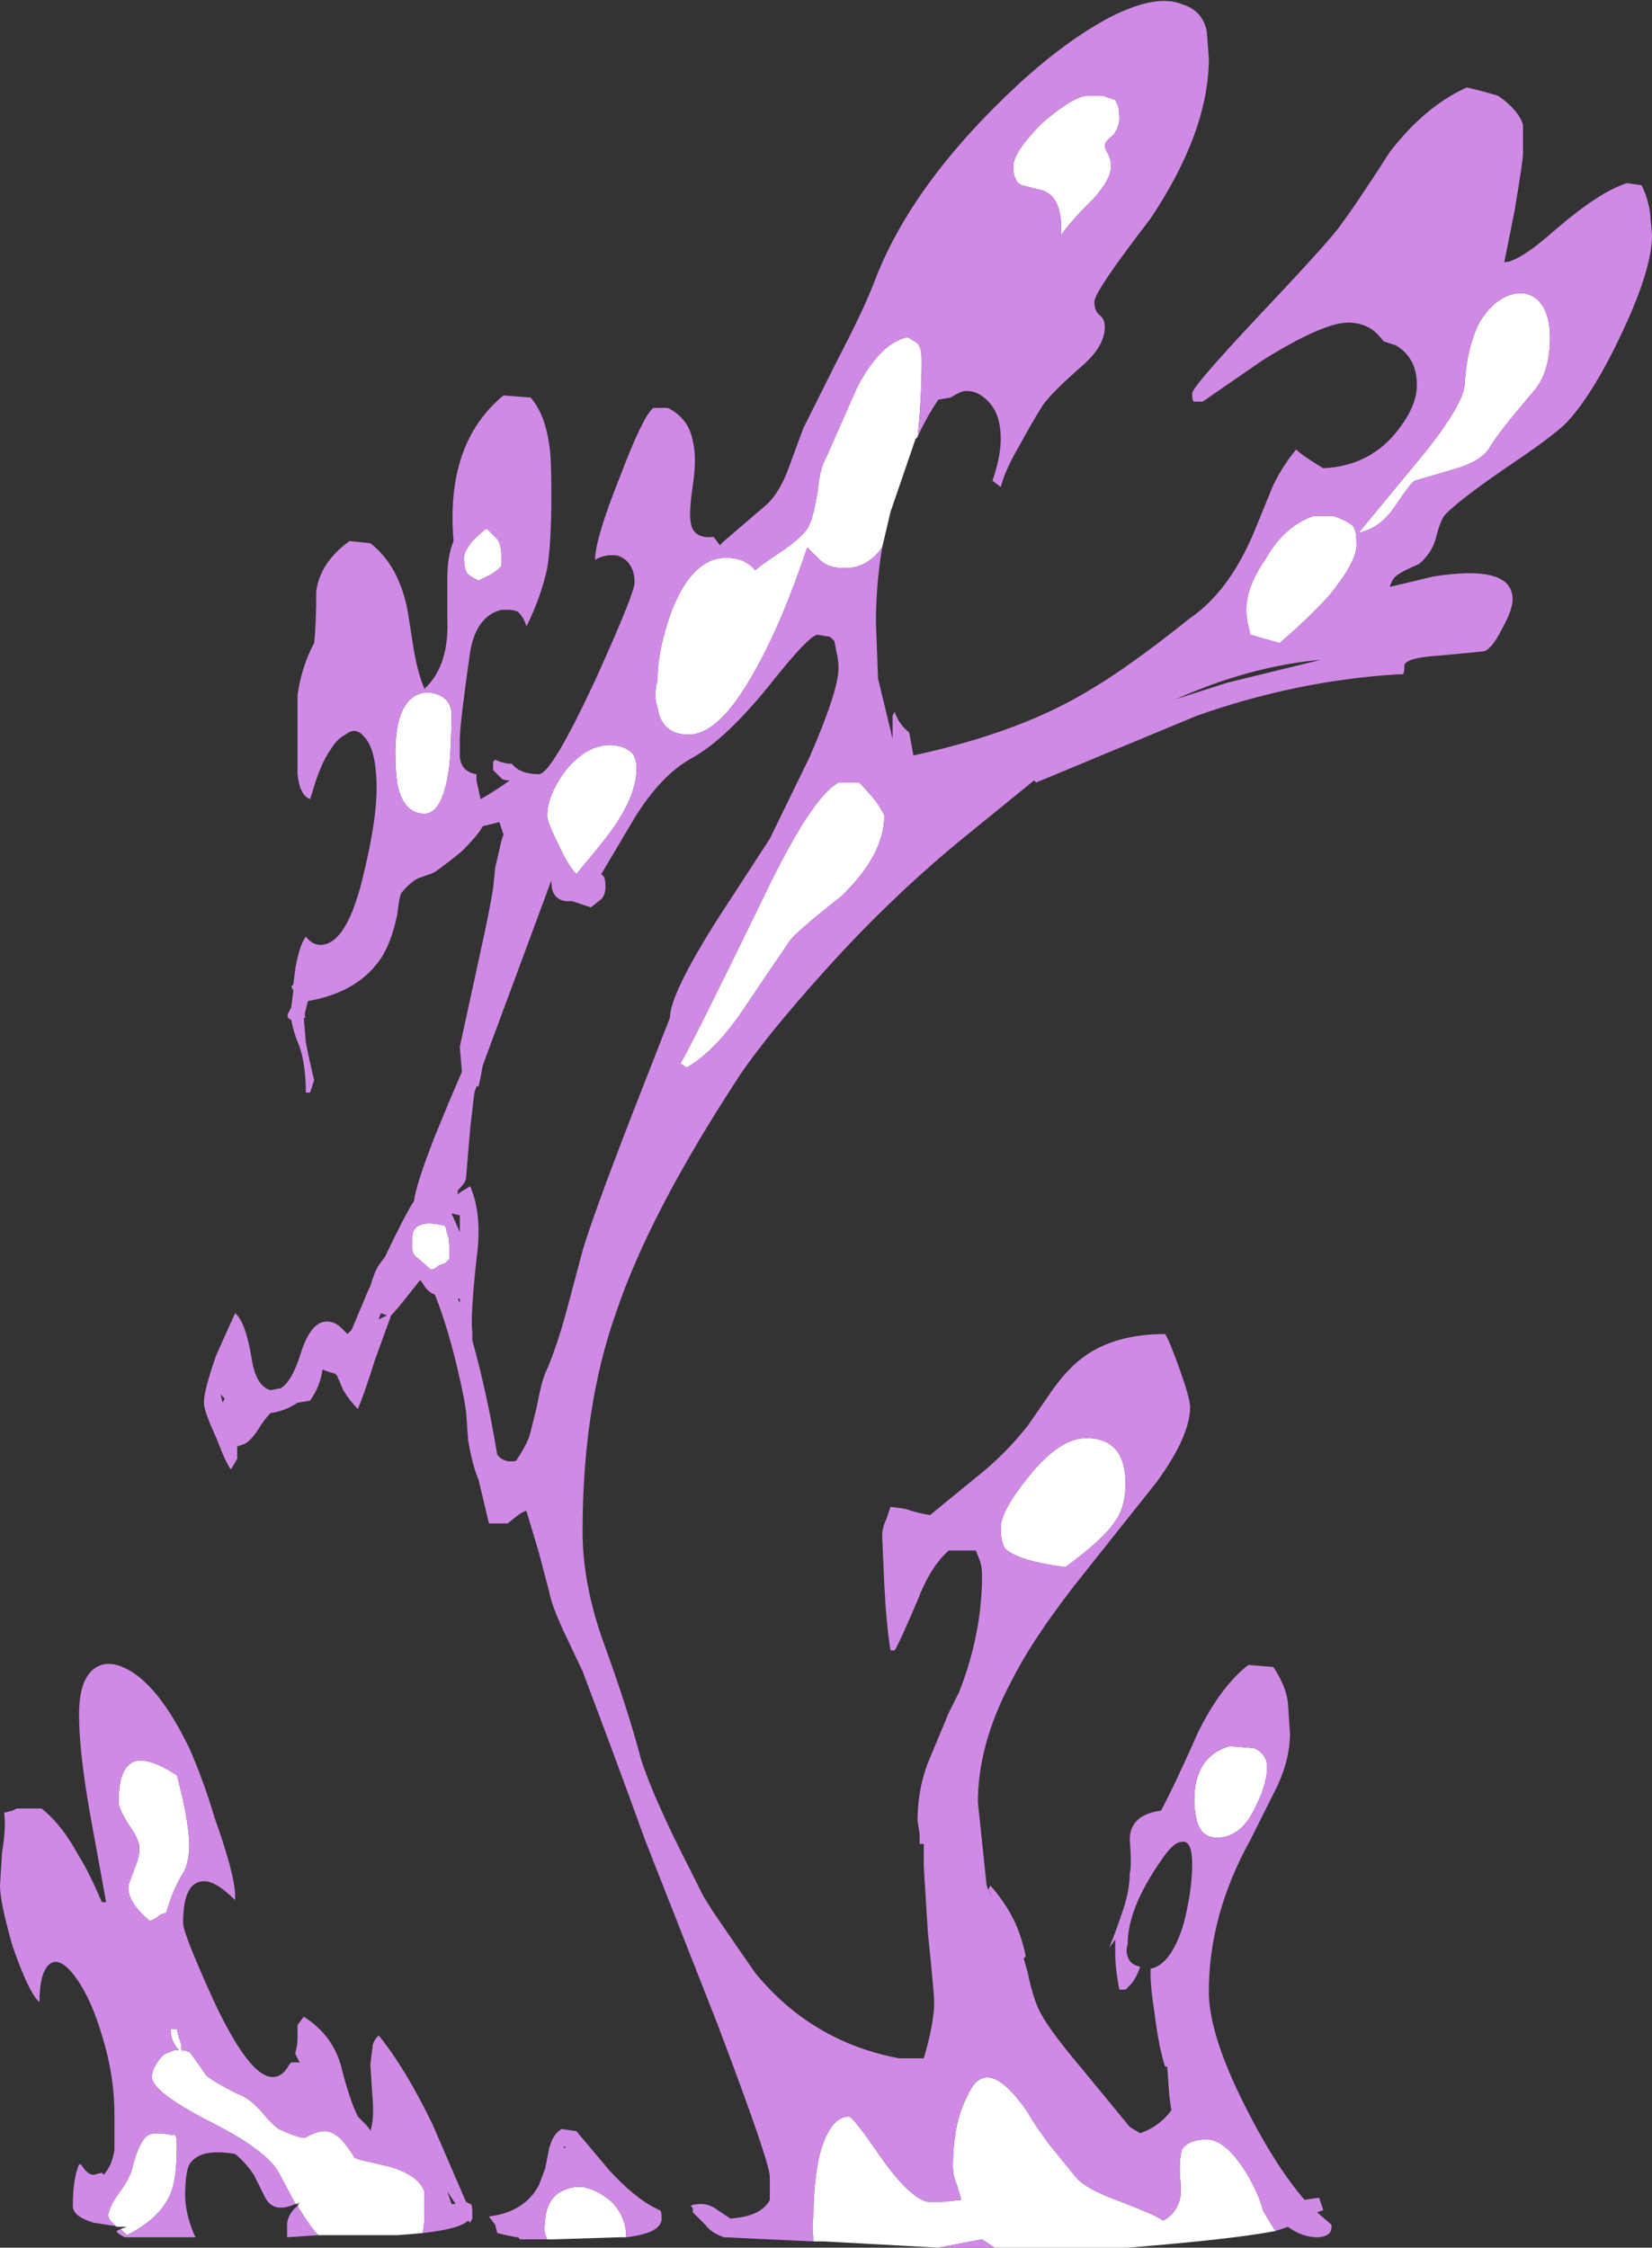 <?xml version="1.0" encoding="UTF-8" standalone="no"?>
<svg xmlns:ffdec="https://www.free-decompiler.com/flash" xmlns:xlink="http://www.w3.org/1999/xlink" ffdec:objectType="shape" height="54.0px" width="39.7px" xmlns="http://www.w3.org/2000/svg">
  <rect width="100%" height="100%" fill="#333333" stroke="none"/>
  <g transform="matrix(1.0, 0.0, 0.0, 1.0, 25.6, 53.95)">
    <path d="M5.05 -0.35 Q4.0 -0.15 1.5 0.05 L-1.7 0.05 -2.0 -0.15 -3.05 0.05 -5.8 -0.1 -6.05 -0.1 -6.05 -0.15 Q-6.1 -0.45 -6.05 -0.75 -6.05 -1.55 -5.9 -2.2 -5.65 -3.1 -5.2 -3.1 -5.1 -3.1 -4.45 -2.15 -3.75 -1.15 -3.3 -1.05 L-2.95 -1.05 -2.5 -1.1 -2.6 -1.45 Q-2.7 -1.65 -2.7 -1.9 -2.7 -2.95 -2.35 -3.6 -1.9 -4.65 -0.9 -3.2 -0.8 -3.0 -0.4 -2.45 L0.25 -1.65 Q0.5 -1.35 1.35 -1.05 2.25 -0.7 2.35 -0.6 2.65 -0.75 2.75 -1.1 2.8 -1.25 2.75 -1.75 2.75 -2.15 2.8 -2.3 2.95 -2.55 3.4 -2.55 3.85 -2.55 4.35 -1.75 4.65 -1.25 4.75 -0.85 4.8 -0.75 5.05 -0.35 M-3.55 -43.45 L-3.6 -43.4 -4.2 -41.65 -4.4 -40.8 Q-4.75 -40.3 -5.3 -40.3 -5.7 -40.3 -5.9 -40.5 L-6.2 -40.8 Q-6.8 -39.0 -7.45 -37.85 -8.3 -36.3 -9.05 -36.3 -9.7 -36.3 -9.8 -36.95 -9.9 -37.25 -9.8 -37.6 -9.8 -38.35 -9.45 -39.3 -8.95 -40.55 -8.15 -40.55 -7.7 -40.55 -7.45 -40.25 -7.35 -40.35 -6.75 -40.75 -6.2 -41.15 -6.15 -41.35 -6.05 -41.55 -5.95 -42.15 -5.9 -42.7 -5.75 -42.95 -5.55 -43.4 -5.0 -44.65 -4.45 -45.7 -3.8 -45.85 -3.6 -45.75 -3.55 -45.7 -3.45 -45.6 -3.45 -45.3 -3.45 -44.35 -3.55 -43.45 M0.9 -51.65 L1.2 -51.55 1.25 -51.45 Q1.3 -51.35 1.3 -51.1 1.3 -50.9 1.15 -50.7 0.95 -50.55 0.95 -50.45 0.95 -50.4 1.0 -50.3 1.1 -50.15 1.1 -49.95 1.1 -49.65 0.7 -49.2 0.1 -48.6 -0.1 -48.3 -0.05 -49.3 -0.65 -49.4 L-1.05 -49.5 Q-1.25 -49.6 -1.25 -49.95 -1.25 -50.3 -0.55 -51.0 0.2 -51.65 0.55 -51.65 L0.9 -51.65 M11.35 -46.75 Q11.65 -46.45 11.65 -45.85 11.65 -45.05 11.3 -44.6 10.4 -43.55 10.2 -43.2 10.0 -42.85 9.25 -42.65 L8.4 -42.4 Q8.3 -42.35 7.9 -41.75 7.55 -41.25 7.05 -41.15 L8.7 -43.15 Q9.6 -44.3 9.6 -44.75 9.65 -45.6 9.95 -46.2 10.25 -46.7 10.65 -46.85 11.05 -47.0 11.35 -46.75 M6.35 -39.65 Q5.8 -39.05 5.15 -38.5 L4.45 -38.7 4.4 -38.9 Q4.35 -39.1 4.35 -39.3 4.35 -39.85 4.8 -40.5 5.25 -41.3 5.95 -41.55 L6.45 -41.55 Q6.9 -41.4 6.95 -41.25 7.0 -41.15 7.0 -40.85 7.0 -40.45 6.35 -39.65 M1.2 -17.4 Q0.9 -16.95 0.0 -16.3 -1.15 -16.45 -1.45 -16.75 -1.55 -16.9 -1.55 -17.25 -1.55 -17.65 -0.9 -18.45 -0.15 -19.4 0.5 -19.4 1.45 -19.4 1.45 -18.3 1.45 -17.75 1.2 -17.4 M4.85 -11.5 Q4.85 -11.1 4.6 -10.6 4.25 -9.8 3.65 -9.8 3.25 -9.8 3.15 -10.25 3.1 -10.5 3.1 -10.7 3.1 -11.75 3.95 -12.0 L4.55 -11.95 Q4.85 -11.8 4.85 -11.5 M-13.9 -41.25 L-13.65 -41.0 Q-13.55 -40.85 -13.55 -40.6 L-13.55 -40.35 -13.65 -40.25 -13.8 -40.15 Q-14.0 -40.05 -14.1 -40.0 -14.3 -40.1 -14.35 -40.15 -14.45 -40.25 -14.45 -40.55 -14.45 -40.7 -14.25 -40.95 -14.0 -41.2 -13.9 -41.25 M-14.8 -35.55 Q-14.95 -34.4 -15.4 -34.4 -15.9 -34.4 -16.05 -35.1 -16.1 -35.45 -16.1 -35.85 -16.1 -37.15 -15.45 -37.3 -15.2 -37.35 -14.95 -37.2 -14.75 -37.05 -14.75 -36.8 -14.75 -36.1 -14.8 -35.55 M-12.45 -34.35 Q-12.45 -34.85 -12.0 -35.45 -11.5 -36.05 -10.95 -36.05 -10.6 -36.05 -10.4 -35.85 -10.3 -35.7 -10.3 -35.5 -10.3 -34.9 -10.8 -34.15 -10.95 -33.9 -11.75 -32.95 -11.95 -33.15 -12.2 -33.7 -12.45 -34.2 -12.45 -34.35 M-9.25 -28.4 Q-9.0 -28.8 -7.25 -32.4 -6.1 -34.8 -5.45 -35.15 L-4.95 -35.15 Q-4.8 -35.0 -4.55 -34.7 -4.35 -34.4 -4.35 -34.35 -4.35 -33.4 -5.4 -32.4 -6.55 -31.5 -6.65 -31.3 -7.3 -30.35 -7.7 -29.75 -8.4 -28.7 -9.1 -28.3 L-9.25 -28.4 M-15.45 -0.3 L-16.05 -0.25 -17.95 -0.25 Q-18.15 -0.45 -18.45 -0.95 L-18.4 -1.05 -18.45 -1.0 -18.5 -1.0 -18.9 -1.75 Q-19.2 -2.3 -20.6 -3.0 -21.95 -3.7 -21.95 -4.05 -21.95 -4.25 -21.75 -4.5 L-21.65 -4.6 -21.4 -4.7 -21.3 -4.7 Q-21.5 -4.9 -21.5 -5.2 L-21.35 -5.2 -21.3 -5.0 -21.25 -4.85 -21.25 -4.75 -21.2 -4.65 -21.2 -4.7 -21.05 -4.65 -21.0 -4.6 -20.65 -4.1 Q-20.5 -3.95 -19.9 -3.65 -19.6 -3.55 -19.3 -3.2 -19.05 -2.9 -18.9 -2.8 -18.35 -2.55 -18.25 -2.6 -18.0 -2.75 -17.8 -2.75 -17.6 -2.75 -17.4 -2.55 -17.3 -2.45 -17.1 -2.15 -17.1 -2.1 -16.9 -2.05 L-16.25 -1.9 Q-15.55 -1.7 -15.4 -1.3 -15.4 -1.25 -15.4 -0.75 -15.4 -0.45 -15.45 -0.3 M-22.7 -0.4 L-22.55 -0.45 -22.7 -0.45 -22.8 -0.45 -22.95 -0.6 -23.0 -0.7 Q-23.0 -0.9 -22.75 -1.25 -22.45 -1.65 -22.4 -1.95 -22.25 -2.5 -22.05 -2.65 -21.85 -2.75 -21.45 -2.65 -21.4 -2.7 -21.4 -2.65 -21.35 -2.65 -21.35 -2.4 -21.35 -1.6 -21.5 -1.25 -21.75 -0.65 -22.55 -0.25 L-22.7 -0.4 M-14.8 -23.95 L-14.8 -23.7 -14.9 -23.6 -15.05 -23.55 Q-15.15 -23.45 -15.25 -23.45 L-15.65 -23.8 Q-15.7 -23.9 -15.7 -24.0 -15.7 -24.35 -15.65 -24.4 -15.5 -24.65 -14.9 -24.5 L-14.85 -24.3 Q-14.8 -24.2 -14.8 -23.95 M-22.5 -11.55 Q-22.2 -11.85 -21.35 -11.3 -21.25 -10.95 -21.15 -10.45 -21.05 -9.9 -21.05 -9.65 -21.05 -9.2 -21.2 -8.95 -21.45 -8.55 -21.6 -8.0 L-21.75 -7.95 Q-21.85 -7.85 -22.0 -7.8 -22.6 -8.3 -22.5 -8.7 L-22.35 -9.1 Q-22.25 -9.35 -22.25 -9.55 -22.25 -9.75 -22.5 -10.1 -22.75 -10.5 -22.75 -10.65 -22.75 -11.35 -22.5 -11.55 M-10.55 -0.2 L-10.7 -0.2 -12.3 -0.15 -12.45 -0.15 Q-12.55 -0.35 -12.5 -0.55 -12.5 -1.0 -12.2 -1.25 -11.9 -1.45 -11.55 -1.4 -11.15 -1.3 -10.85 -1.0 -10.55 -0.65 -10.55 -0.2" fill="#ffffff" fill-rule="evenodd" stroke="none"/>
    <path d="M-4.4 -40.8 Q-4.55 -39.9 -4.55 -39.0 L-4.5 -37.65 -4.15 -36.2 -4.15 -36.75 -4.1 -36.85 Q-4.0 -36.55 -3.75 -36.35 L-3.65 -35.8 Q-1.1 -36.35 0.55 -37.35 1.5 -37.9 3.0 -39.1 3.95 -39.75 4.55 -41.2 L5.0 -42.3 Q5.25 -42.8 5.55 -43.15 5.7 -43.0 6.2 -42.7 7.25 -42.75 7.9 -43.5 8.45 -44.15 8.45 -44.7 8.45 -45.35 7.95 -45.65 7.8 -45.7 7.65 -45.75 7.5 -45.95 7.35 -46.05 7.1 -46.2 6.8 -46.2 6.2 -46.2 4.75 -45.3 L3.3 -44.3 3.1 -44.3 Q3.05 -44.3 3.05 -44.5 3.05 -44.65 4.5 -46.2 6.2 -48.0 6.55 -48.45 7.0 -49.05 7.8 -50.3 8.65 -51.4 9.65 -51.85 L10.05 -51.75 10.4 -51.65 Q10.9 -51.3 11.0 -50.95 11.0 -50.85 11.0 -50.25 11.0 -50.1 10.8 -48.9 L10.55 -47.65 Q10.9 -47.65 11.8 -48.45 12.85 -49.35 13.5 -49.55 L13.85 -49.5 Q14.0 -49.2 14.05 -48.85 L14.1 -48.3 Q14.1 -47.5 13.4 -46.0 12.7 -44.5 12.05 -43.8 11.7 -43.45 10.5 -42.65 9.35 -41.85 9.1 -41.55 9.0 -41.4 8.9 -41.0 8.8 -40.65 8.5 -40.4 8.15 -40.25 8.0 -40.15 7.85 -40.05 7.8 -39.85 L8.85 -40.1 Q10.75 -40.4 10.75 -39.55 10.75 -39.3 10.5 -38.85 10.25 -38.35 10.05 -38.3 L9.0 -38.2 Q8.15 -38.15 8.15 -37.95 8.15 -37.75 8.1 -37.75 L8.0 -37.75 Q5.55 -37.6 3.15 -36.75 L-0.7 -35.15 -0.75 -35.2 -2.35 -33.9 Q-4.2 -32.4 -5.85 -30.55 -7.15 -29.1 -7.8 -28.15 -10.0 -24.8 -10.8 -22.4 -11.6 -20.15 -11.6 -17.15 -11.6 -15.9 -11.1 -14.5 -10.5 -12.85 -10.2 -11.7 -9.9 -10.75 -9.0 -9.0 L-8.7 -8.4 -8.45 -8.0 Q-7.8 -7.05 -7.45 -6.55 -6.1 -4.9 -4.0 -4.5 L-3.4 -4.5 Q-3.15 -5.35 -3.15 -5.85 -3.15 -6.05 -3.3 -7.5 L-3.4 -9.1 -3.4 -9.65 -3.5 -9.65 -3.5 -9.9 -3.55 -10.2 Q-3.55 -10.95 -3.3 -11.6 L-2.8 -12.8 -2.55 -13.3 Q-2.0 -14.7 -2.0 -16.1 -2.0 -16.3 -2.05 -16.45 L-2.15 -16.7 -2.8 -16.7 Q-3.25 -16.3 -3.55 -15.5 -4.0 -14.45 -4.1 -14.3 L-4.2 -14.3 Q-4.3 -14.9 -4.35 -15.9 L-4.4 -17.05 Q-4.4 -17.25 -4.3 -17.45 L-4.2 -17.75 -3.85 -17.7 Q-3.55 -17.6 -3.25 -17.55 L-2.15 -18.45 Q-1.45 -19.0 -0.9 -19.7 L-0.45 -20.35 Q-0.15 -20.8 0.1 -21.05 0.9 -21.9 2.4 -21.9 2.5 -21.75 2.75 -21.05 3.0 -20.35 3.0 -20.15 3.0 -19.45 2.2 -18.35 L0.45 -16.15 Q-0.75 -14.65 -1.3 -13.55 -2.1 -12.05 -2.1 -10.65 L-1.9 -8.75 Q-1.9 -8.6 -1.75 -8.35 L-1.85 -8.55 -1.8 -8.65 Q-1.45 -8.25 -1.25 -7.85 -1.05 -7.45 -0.95 -6.95 L-1.0 -6.9 -0.9 -6.55 Q-0.8 -6.05 -0.65 -5.7 -0.45 -5.25 0.4 -4.25 L1.55 -2.85 1.8 -2.7 Q2.25 -2.85 2.55 -3.25 L2.5 -3.6 2.45 -4.3 2.4 -4.3 Q2.25 -4.75 2.15 -5.55 2.05 -6.2 2.05 -6.5 L2.05 -6.65 Q2.55 -6.75 2.85 -7.75 3.05 -8.55 3.05 -9.15 3.05 -9.75 2.8 -9.7 2.6 -9.7 2.3 -9.25 1.5 -8.1 1.5 -7.25 1.45 -7.05 1.5 -6.95 1.55 -6.75 1.8 -6.7 1.7 -6.4 1.55 -6.25 1.5 -6.2 1.45 -6.15 L1.3 -6.15 Q1.2 -6.65 1.2 -7.05 L1.2 -7.35 1.05 -7.15 Q1.2 -7.5 1.35 -7.95 1.55 -8.5 1.55 -8.95 1.6 -9.1 1.55 -9.75 1.55 -10.35 2.3 -10.45 2.6 -11.0 3.2 -12.35 3.75 -13.45 4.4 -13.95 L5.0 -13.9 Q5.3 -13.45 5.35 -13.05 L5.4 -12.3 Q5.4 -11.7 5.1 -11.05 L4.45 -9.75 Q3.45 -7.95 3.45 -6.1 3.45 -5.0 4.45 -3.1 5.1 -1.85 5.75 -1.1 L6.1 -1.15 6.2 -0.85 6.05 -0.8 6.4 -0.5 Q6.4 -0.35 6.35 -0.3 6.25 -0.2 6.05 -0.2 5.7 -0.2 5.35 -0.45 L5.05 -0.35 Q4.8 -0.75 4.75 -0.85 4.65 -1.25 4.35 -1.75 3.85 -2.55 3.4 -2.55 2.95 -2.55 2.8 -2.3 2.75 -2.15 2.75 -1.75 2.8 -1.25 2.75 -1.1 2.65 -0.75 2.35 -0.6 2.25 -0.7 1.35 -1.05 0.5 -1.35 0.25 -1.65 L-0.4 -2.45 Q-0.8 -3.0 -0.9 -3.2 -1.9 -4.65 -2.35 -3.6 -2.7 -2.95 -2.7 -1.9 -2.7 -1.65 -2.6 -1.45 L-2.5 -1.1 -2.95 -1.05 -3.3 -1.05 Q-3.75 -1.15 -4.45 -2.15 -5.1 -3.1 -5.2 -3.1 -5.65 -3.1 -5.9 -2.2 -6.05 -1.55 -6.05 -0.75 -6.1 -0.45 -6.05 -0.15 L-6.05 -0.1 -8.2 -0.2 Q-8.5 -0.3 -8.65 -0.5 L-8.95 -0.8 -8.95 -0.9 -9.0 -0.95 Q-8.95 -1.0 -8.75 -1.0 -8.55 -1.0 -8.35 -0.85 L-8.05 -0.65 Q-7.3 -0.7 -7.1 -1.1 -7.1 -1.15 -7.1 -1.65 -7.1 -2.0 -8.35 -5.3 L-10.1 -9.75 Q-10.75 -11.55 -11.6 -13.8 L-12.05 -14.75 Q-12.35 -15.4 -12.4 -15.7 L-12.65 -16.65 -12.95 -17.65 Q-13.0 -17.65 -13.15 -17.55 L-13.4 -17.35 -13.85 -17.35 -14.1 -18.4 Q-14.25 -18.75 -14.35 -19.35 L-14.4 -20.05 -14.45 -20.35 Q-14.75 -21.85 -15.15 -22.85 -15.3 -22.9 -15.4 -23.05 L-15.5 -23.2 -15.7 -22.95 Q-16.05 -22.5 -16.2 -22.35 L-16.6 -21.25 Q-16.85 -20.45 -17.0 -20.1 -17.2 -20.3 -17.35 -20.55 L-17.5 -20.9 -17.55 -20.95 Q-17.75 -21.0 -17.85 -21.05 -17.9 -20.65 -18.15 -20.3 L-18.45 -20.25 Q-18.75 -20.05 -19.1 -20.0 -19.25 -19.85 -19.4 -19.6 -19.6 -19.3 -19.75 -19.25 L-19.9 -19.2 -19.9 -18.9 -20.05 -18.65 Q-20.15 -18.75 -20.4 -19.4 -20.7 -20.05 -20.7 -20.25 -20.7 -20.55 -20.4 -21.4 L-19.95 -22.4 Q-19.7 -22.2 -19.55 -21.3 -19.45 -20.65 -19.1 -20.55 L-18.85 -20.6 Q-18.6 -20.75 -18.4 -21.35 -18.15 -22.2 -17.75 -22.2 -17.55 -22.2 -17.4 -22.05 L-17.25 -21.9 -17.15 -22.0 -16.75 -22.95 -16.7 -23.05 Q-16.6 -23.4 -16.5 -23.55 L-16.35 -23.75 Q-15.9 -24.7 -15.65 -25.1 -15.6 -25.5 -15.15 -26.65 L-14.8 -27.5 -14.5 -28.2 -14.55 -28.8 -14.05 -31.1 Q-13.85 -32.0 -13.75 -32.6 L-13.7 -33.1 -13.55 -33.75 -13.5 -33.9 -13.6 -34.2 Q-13.8 -34.15 -14.0 -34.1 -14.1 -33.9 -14.5 -33.5 -14.8 -33.25 -15.15 -33.0 -15.25 -32.95 -15.55 -32.85 -15.75 -32.75 -15.95 -32.5 -16.0 -32.45 -16.05 -32.0 -16.2 -31.25 -16.5 -30.85 -17.05 -30.1 -18.2 -29.9 L-18.25 -29.7 Q-18.3 -29.55 -18.25 -29.5 L-18.3 -29.5 -18.25 -28.9 Q-18.15 -28.4 -18.05 -28.0 L-18.15 -27.7 -18.25 -27.7 Q-18.25 -28.35 -18.4 -28.8 -18.55 -29.15 -18.6 -29.45 -18.75 -29.5 -18.65 -29.65 L-18.6 -29.75 -18.55 -30.15 -18.6 -30.25 -18.55 -30.3 -18.5 -30.7 Q-18.4 -31.25 -18.25 -31.45 -18.1 -31.25 -17.9 -31.25 -17.25 -31.25 -16.85 -33.0 -16.55 -34.25 -16.55 -35.0 -16.55 -35.95 -16.85 -36.25 -17.05 -36.5 -17.3 -36.3 -17.5 -36.2 -17.65 -35.95 -17.9 -35.6 -18.1 -34.9 L-18.15 -34.75 Q-18.4 -34.85 -18.45 -35.35 L-18.45 -36.0 Q-18.45 -37.0 -18.45 -37.25 -18.35 -37.95 -18.05 -38.5 -18.0 -38.95 -18.0 -39.75 -17.9 -40.45 -17.2 -40.95 L-16.7 -40.9 Q-16.0 -40.35 -15.8 -39.25 L-15.65 -38.3 Q-15.55 -37.75 -15.4 -37.4 -14.8 -37.95 -14.85 -39.1 L-14.85 -40.05 Q-14.85 -40.6 -14.7 -40.95 -14.9 -43.3 -13.5 -44.45 L-12.85 -44.4 Q-12.5 -44.0 -12.4 -43.25 -12.35 -43.0 -12.35 -42.05 -12.35 -40.9 -12.45 -40.3 -12.6 -39.6 -12.95 -38.9 -13.0 -39.1 -13.15 -39.25 -13.25 -39.3 -13.4 -39.3 L-13.4 -39.3 -13.55 -39.3 Q-14.15 -39.15 -14.3 -38.3 -14.55 -36.55 -14.55 -36.2 L-14.55 -35.75 Q-14.5 -35.4 -14.15 -35.35 L-14.15 -35.2 -14.05 -34.75 Q-13.7 -34.95 -13.35 -35.2 -13.5 -35.2 -13.55 -35.25 L-13.75 -35.45 -13.75 -35.65 -13.7 -35.7 Q-13.5 -35.6 -13.3 -35.6 -13.1 -35.35 -12.65 -35.35 -12.35 -35.35 -11.3 -37.6 -10.35 -39.7 -10.35 -39.95 -10.35 -40.45 -10.75 -40.6 -11.05 -40.65 -11.3 -40.5 -11.3 -41.0 -10.7 -42.5 -10.15 -43.95 -9.9 -44.15 L-9.55 -44.15 Q-9.05 -43.9 -8.95 -43.35 -8.85 -42.95 -8.95 -42.3 -9.05 -41.6 -9.0 -41.4 -8.95 -41.0 -8.45 -41.05 L-8.3 -40.85 -8.2 -40.95 -7.15 -41.85 Q-6.85 -42.15 -6.65 -42.7 L-6.3 -43.65 -5.45 -45.35 Q-4.85 -46.5 -4.6 -47.15 -3.7 -49.55 -1.1 -51.95 0.05 -53.0 1.1 -53.55 2.2 -54.1 2.8 -53.85 3.3 -53.7 3.4 -53.2 L3.45 -52.55 Q3.45 -50.8 2.05 -48.7 0.7 -46.95 0.7 -46.7 0.7 -46.5 0.8 -46.4 0.95 -46.3 0.95 -46.1 0.95 -45.65 0.45 -45.2 -0.35 -44.5 -0.55 -44.2 -0.8 -43.8 -1.1 -43.25 -1.45 -42.65 -1.55 -42.25 L-1.75 -42.4 -1.7 -42.55 Q-1.55 -43.05 -1.55 -43.4 -1.55 -43.95 -1.8 -44.25 -2.1 -44.6 -2.45 -44.55 -2.6 -44.5 -2.75 -44.4 L-3.05 -44.35 Q-3.35 -43.9 -3.55 -43.45 -3.45 -44.35 -3.45 -45.3 -3.45 -45.6 -3.55 -45.7 -3.6 -45.75 -3.8 -45.85 -4.45 -45.7 -5.0 -44.65 -5.55 -43.4 -5.75 -42.95 -5.9 -42.7 -5.95 -42.15 -6.05 -41.55 -6.15 -41.35 -6.2 -41.15 -6.75 -40.75 -7.35 -40.35 -7.45 -40.25 -7.7 -40.55 -8.15 -40.55 -8.95 -40.55 -9.45 -39.3 -9.8 -38.35 -9.8 -37.6 -9.9 -37.25 -9.8 -36.95 -9.7 -36.3 -9.05 -36.3 -8.3 -36.3 -7.45 -37.85 -6.8 -39.0 -6.2 -40.8 L-5.9 -40.5 Q-5.7 -40.3 -5.3 -40.3 -4.75 -40.3 -4.4 -40.8 M-1.7 0.05 L-3.05 0.05 -2.0 -0.15 -1.7 0.05 M6.35 -39.65 Q7.0 -40.45 7.0 -40.85 7.0 -41.15 6.95 -41.25 6.9 -41.4 6.45 -41.55 L5.95 -41.55 Q5.25 -41.3 4.8 -40.5 4.35 -39.85 4.35 -39.3 4.35 -39.1 4.4 -38.9 L4.45 -38.7 5.15 -38.5 Q5.8 -39.05 6.35 -39.65 M11.35 -46.75 Q11.05 -47.0 10.65 -46.85 10.25 -46.7 9.95 -46.2 9.65 -45.6 9.6 -44.75 9.6 -44.3 8.7 -43.15 L7.05 -41.15 Q7.55 -41.25 7.9 -41.75 8.3 -42.35 8.4 -42.4 L9.25 -42.65 Q10.0 -42.85 10.2 -43.2 10.4 -43.55 11.3 -44.6 11.65 -45.05 11.65 -45.85 11.65 -46.45 11.35 -46.75 M0.9 -51.65 L0.55 -51.65 Q0.2 -51.65 -0.55 -51.0 -1.25 -50.3 -1.25 -49.95 -1.25 -49.6 -1.05 -49.5 L-0.65 -49.4 Q-0.05 -49.3 -0.1 -48.3 0.1 -48.6 0.7 -49.2 1.1 -49.65 1.1 -49.95 1.1 -50.15 1.0 -50.3 0.95 -50.4 0.95 -50.45 0.95 -50.55 1.15 -50.7 1.3 -50.9 1.3 -51.1 1.3 -51.35 1.25 -51.45 L1.2 -51.55 0.9 -51.65 M3.9 -37.55 L6.15 -38.1 Q4.45 -37.95 2.65 -37.15 L3.9 -37.55 M4.85 -11.5 Q4.85 -11.8 4.55 -11.95 L3.95 -12.0 Q3.1 -11.75 3.1 -10.7 3.1 -10.5 3.15 -10.25 3.25 -9.8 3.65 -9.8 4.25 -9.8 4.6 -10.6 4.85 -11.1 4.85 -11.5 M1.2 -17.4 Q1.45 -17.75 1.45 -18.3 1.45 -19.4 0.5 -19.4 -0.15 -19.4 -0.9 -18.45 -1.55 -17.65 -1.55 -17.25 -1.55 -16.9 -1.45 -16.75 -1.15 -16.45 0.0 -16.3 0.9 -16.95 1.2 -17.4 M-12.45 -34.35 Q-12.45 -34.2 -12.2 -33.7 -11.95 -33.15 -11.75 -32.95 -10.95 -33.9 -10.8 -34.15 -10.3 -34.9 -10.3 -35.5 -10.3 -35.7 -10.4 -35.85 -10.6 -36.05 -10.95 -36.05 -11.5 -36.05 -12.0 -35.45 -12.45 -34.85 -12.45 -34.35 M-14.8 -35.55 Q-14.75 -36.1 -14.75 -36.8 -14.75 -37.05 -14.95 -37.2 -15.2 -37.35 -15.45 -37.3 -16.1 -37.15 -16.1 -35.85 -16.1 -35.45 -16.05 -35.1 -15.9 -34.4 -15.4 -34.4 -14.95 -34.4 -14.8 -35.55 M-13.9 -41.25 Q-14.0 -41.2 -14.25 -40.95 -14.45 -40.7 -14.45 -40.55 -14.45 -40.25 -14.35 -40.15 -14.3 -40.1 -14.1 -40.0 -14.0 -40.05 -13.8 -40.15 L-13.65 -40.25 -13.55 -40.35 -13.55 -40.6 Q-13.55 -40.85 -13.65 -41.0 L-13.9 -41.25 M-12.3 -32.5 Q-12.35 -32.6 -12.35 -32.8 L-14.0 -28.35 Q-14.05 -28.05 -14.1 -27.85 L-14.15 -27.85 -14.2 -27.7 -14.3 -26.85 -14.4 -25.65 Q-14.4 -25.55 -14.6 -25.35 L-14.6 -25.25 -14.55 -25.3 -14.3 -25.45 Q-14.0 -24.75 -14.15 -23.7 -14.3 -22.3 -14.25 -21.95 L-14.25 -21.75 Q-13.9 -20.5 -13.65 -19.0 -13.5 -18.8 -13.2 -18.85 -12.9 -19.3 -12.85 -19.55 L-12.7 -20.15 Q-12.6 -20.7 -12.5 -20.95 -12.25 -21.5 -12.0 -22.4 L-11.6 -23.9 Q-11.35 -24.75 -10.4 -27.2 L-9.5 -29.5 Q-9.5 -30.05 -8.4 -31.8 L-7.1 -33.8 -6.15 -35.75 Q-5.45 -37.35 -5.45 -37.9 -5.45 -38.1 -5.5 -38.3 L-5.55 -38.55 -5.65 -38.65 -5.95 -38.7 Q-6.15 -38.7 -7.1 -37.5 -8.15 -36.2 -8.95 -35.75 -9.7 -35.35 -10.35 -34.3 L-11.15 -32.95 -11.1 -32.9 Q-11.05 -32.85 -11.05 -32.65 -11.05 -32.45 -11.15 -32.35 L-11.4 -32.15 -11.85 -32.3 -11.95 -32.3 Q-12.2 -32.3 -12.3 -32.5 M-9.25 -28.4 L-9.1 -28.3 Q-8.4 -28.7 -7.7 -29.75 -7.3 -30.35 -6.65 -31.3 -6.55 -31.5 -5.4 -32.4 -4.35 -33.4 -4.35 -34.35 -4.35 -34.4 -4.55 -34.7 -4.8 -35.0 -4.95 -35.15 L-5.45 -35.15 Q-6.1 -34.8 -7.25 -32.4 -9.0 -28.8 -9.25 -28.4 M-22.7 -0.45 L-23.35 -0.55 Q-23.85 -0.7 -23.85 -0.95 -23.85 -1.6 -23.7 -1.95 L-23.65 -1.95 Q-23.5 -1.7 -23.35 -1.7 L-23.15 -1.75 -23.1 -1.7 -23.0 -1.85 Q-22.9 -2.0 -22.85 -2.3 L-22.85 -3.15 Q-22.85 -4.1 -23.15 -5.05 -23.4 -5.9 -23.75 -6.4 -24.1 -6.9 -24.35 -6.8 -24.65 -6.65 -24.65 -5.85 -24.9 -6.05 -25.3 -7.2 -25.6 -8.25 -25.6 -8.65 L-25.55 -9.45 Q-25.45 -10.05 -25.5 -10.4 L-25.3 -10.45 -25.2 -10.5 -24.6 -10.5 Q-24.1 -10.1 -23.7 -9.35 -23.5 -9.05 -23.15 -8.25 L-23.05 -8.25 -23.45 -10.45 Q-23.7 -11.9 -23.7 -12.75 -23.7 -13.45 -23.45 -13.75 -23.2 -14.05 -22.8 -13.95 -21.9 -13.7 -21.05 -11.95 -20.7 -11.15 -20.45 -10.3 -19.95 -8.9 -19.95 -8.4 L-19.95 -8.3 Q-20.45 -8.8 -20.75 -8.75 -21.2 -8.7 -21.2 -7.75 -21.2 -7.5 -20.45 -5.85 -19.6 -4.05 -19.05 -4.05 -18.8 -4.05 -18.65 -4.35 L-18.6 -4.4 -18.4 -4.4 -18.5 -4.6 -18.5 -4.65 Q-18.45 -4.8 -18.45 -5.0 L-18.45 -5.3 -18.3 -5.5 Q-17.6 -5.05 -17.4 -4.3 -17.2 -3.5 -17.0 -3.1 L-16.85 -2.95 Q-16.7 -2.8 -16.7 -2.75 -16.6 -3.05 -16.65 -3.6 L-16.7 -4.35 -16.65 -4.75 Q-16.65 -4.9 -16.5 -5.05 -15.85 -4.25 -15.2 -2.9 L-14.4 -1.05 -14.3 -1.0 Q-14.25 -1.0 -14.25 -0.8 L-14.25 -0.65 -14.3 -0.55 -14.35 -0.6 Q-14.55 -0.4 -15.45 -0.3 -15.4 -0.45 -15.4 -0.75 -15.4 -1.25 -15.4 -1.3 -15.55 -1.7 -16.25 -1.9 L-16.9 -2.05 Q-17.1 -2.1 -17.1 -2.15 -17.3 -2.45 -17.4 -2.55 -17.6 -2.75 -17.8 -2.75 -18.0 -2.75 -18.25 -2.6 -18.35 -2.55 -18.9 -2.8 -19.05 -2.9 -19.3 -3.2 -19.6 -3.55 -19.9 -3.65 -20.5 -3.95 -20.65 -4.1 L-21.0 -4.6 -21.05 -4.65 -21.2 -4.7 -21.2 -4.65 -21.25 -4.75 -21.25 -4.85 -21.3 -5.0 -21.35 -5.2 -21.5 -5.2 Q-21.5 -4.9 -21.3 -4.7 L-21.4 -4.7 -21.65 -4.6 -21.75 -4.5 Q-21.95 -4.25 -21.95 -4.05 -21.95 -3.7 -20.6 -3.0 -19.2 -2.3 -18.9 -1.75 L-18.5 -1.0 Q-19.05 -0.75 -19.25 -1.2 L-19.5 -1.7 Q-19.7 -2.0 -19.95 -2.2 -20.8 -2.35 -21.05 -1.95 -21.15 -1.75 -21.15 -1.2 -21.15 -0.8 -20.95 -0.3 L-20.9 -0.2 -22.6 -0.2 Q-22.8 -0.3 -22.8 -0.35 L-22.7 -0.4 -22.55 -0.25 Q-21.75 -0.65 -21.5 -1.25 -21.35 -1.6 -21.35 -2.4 -21.35 -2.65 -21.4 -2.65 -21.4 -2.7 -21.45 -2.65 -21.85 -2.75 -22.05 -2.65 -22.25 -2.5 -22.4 -1.95 -22.45 -1.65 -22.75 -1.25 -23.0 -0.9 -23.0 -0.7 L-22.95 -0.6 -22.8 -0.45 -22.7 -0.45 M-17.95 -0.25 L-18.7 -0.2 -18.7 -0.55 Q-18.65 -0.8 -18.45 -0.95 -18.15 -0.45 -17.95 -0.25 M-14.75 -24.8 L-14.55 -24.35 -14.55 -24.75 -14.75 -24.8 M-14.8 -23.95 Q-14.8 -24.2 -14.85 -24.3 L-14.9 -24.5 Q-15.5 -24.65 -15.65 -24.4 -15.7 -24.35 -15.7 -24.0 -15.7 -23.9 -15.65 -23.8 L-15.25 -23.45 Q-15.15 -23.45 -15.05 -23.55 L-14.9 -23.6 -14.8 -23.7 -14.8 -23.95 M-16.45 -22.4 L-16.5 -22.25 -16.3 -22.35 -16.45 -22.4 M-14.6 -22.75 L-14.55 -22.65 -14.55 -22.75 -14.6 -22.75 M-20.2 -20.35 L-20.3 -20.45 -20.25 -20.25 -20.2 -20.35 M-22.5 -11.55 Q-22.75 -11.35 -22.75 -10.65 -22.75 -10.5 -22.5 -10.1 -22.25 -9.75 -22.25 -9.55 -22.25 -9.35 -22.35 -9.1 L-22.5 -8.7 Q-22.6 -8.3 -22.0 -7.8 -21.85 -7.85 -21.75 -7.95 L-21.6 -8.0 Q-21.45 -8.55 -21.2 -8.95 -21.05 -9.2 -21.05 -9.65 -21.05 -9.9 -21.15 -10.45 -21.25 -10.95 -21.35 -11.3 -22.2 -11.85 -22.5 -11.55 M-14.85 -1.3 L-14.75 -1.0 -14.65 -1.0 -14.85 -1.3 M-12.3 -0.15 L-13.1 -0.15 -13.15 -0.2 -13.2 -0.2 -13.65 -0.3 -13.7 -0.5 -13.85 -0.7 Q-13.0 -0.8 -12.65 -1.45 L-12.5 -1.85 -12.4 -2.35 Q-12.3 -2.7 -12.1 -2.8 L-11.75 -2.75 -10.95 -1.8 Q-10.35 -1.15 -9.85 -0.9 L-9.75 -0.85 Q-9.7 -0.85 -9.7 -0.65 -9.7 -0.3 -10.55 -0.2 -10.55 -0.65 -10.85 -1.0 -11.15 -1.3 -11.55 -1.4 -11.9 -1.45 -12.2 -1.25 -12.5 -1.0 -12.5 -0.55 -12.55 -0.35 -12.45 -0.15 L-12.3 -0.15 M-12.05 -2.35 L-12.0 -2.35 -12.05 -2.4 -12.05 -2.35" fill="#d08ae6" fill-rule="evenodd" stroke="none"/>
  </g>
</svg>
